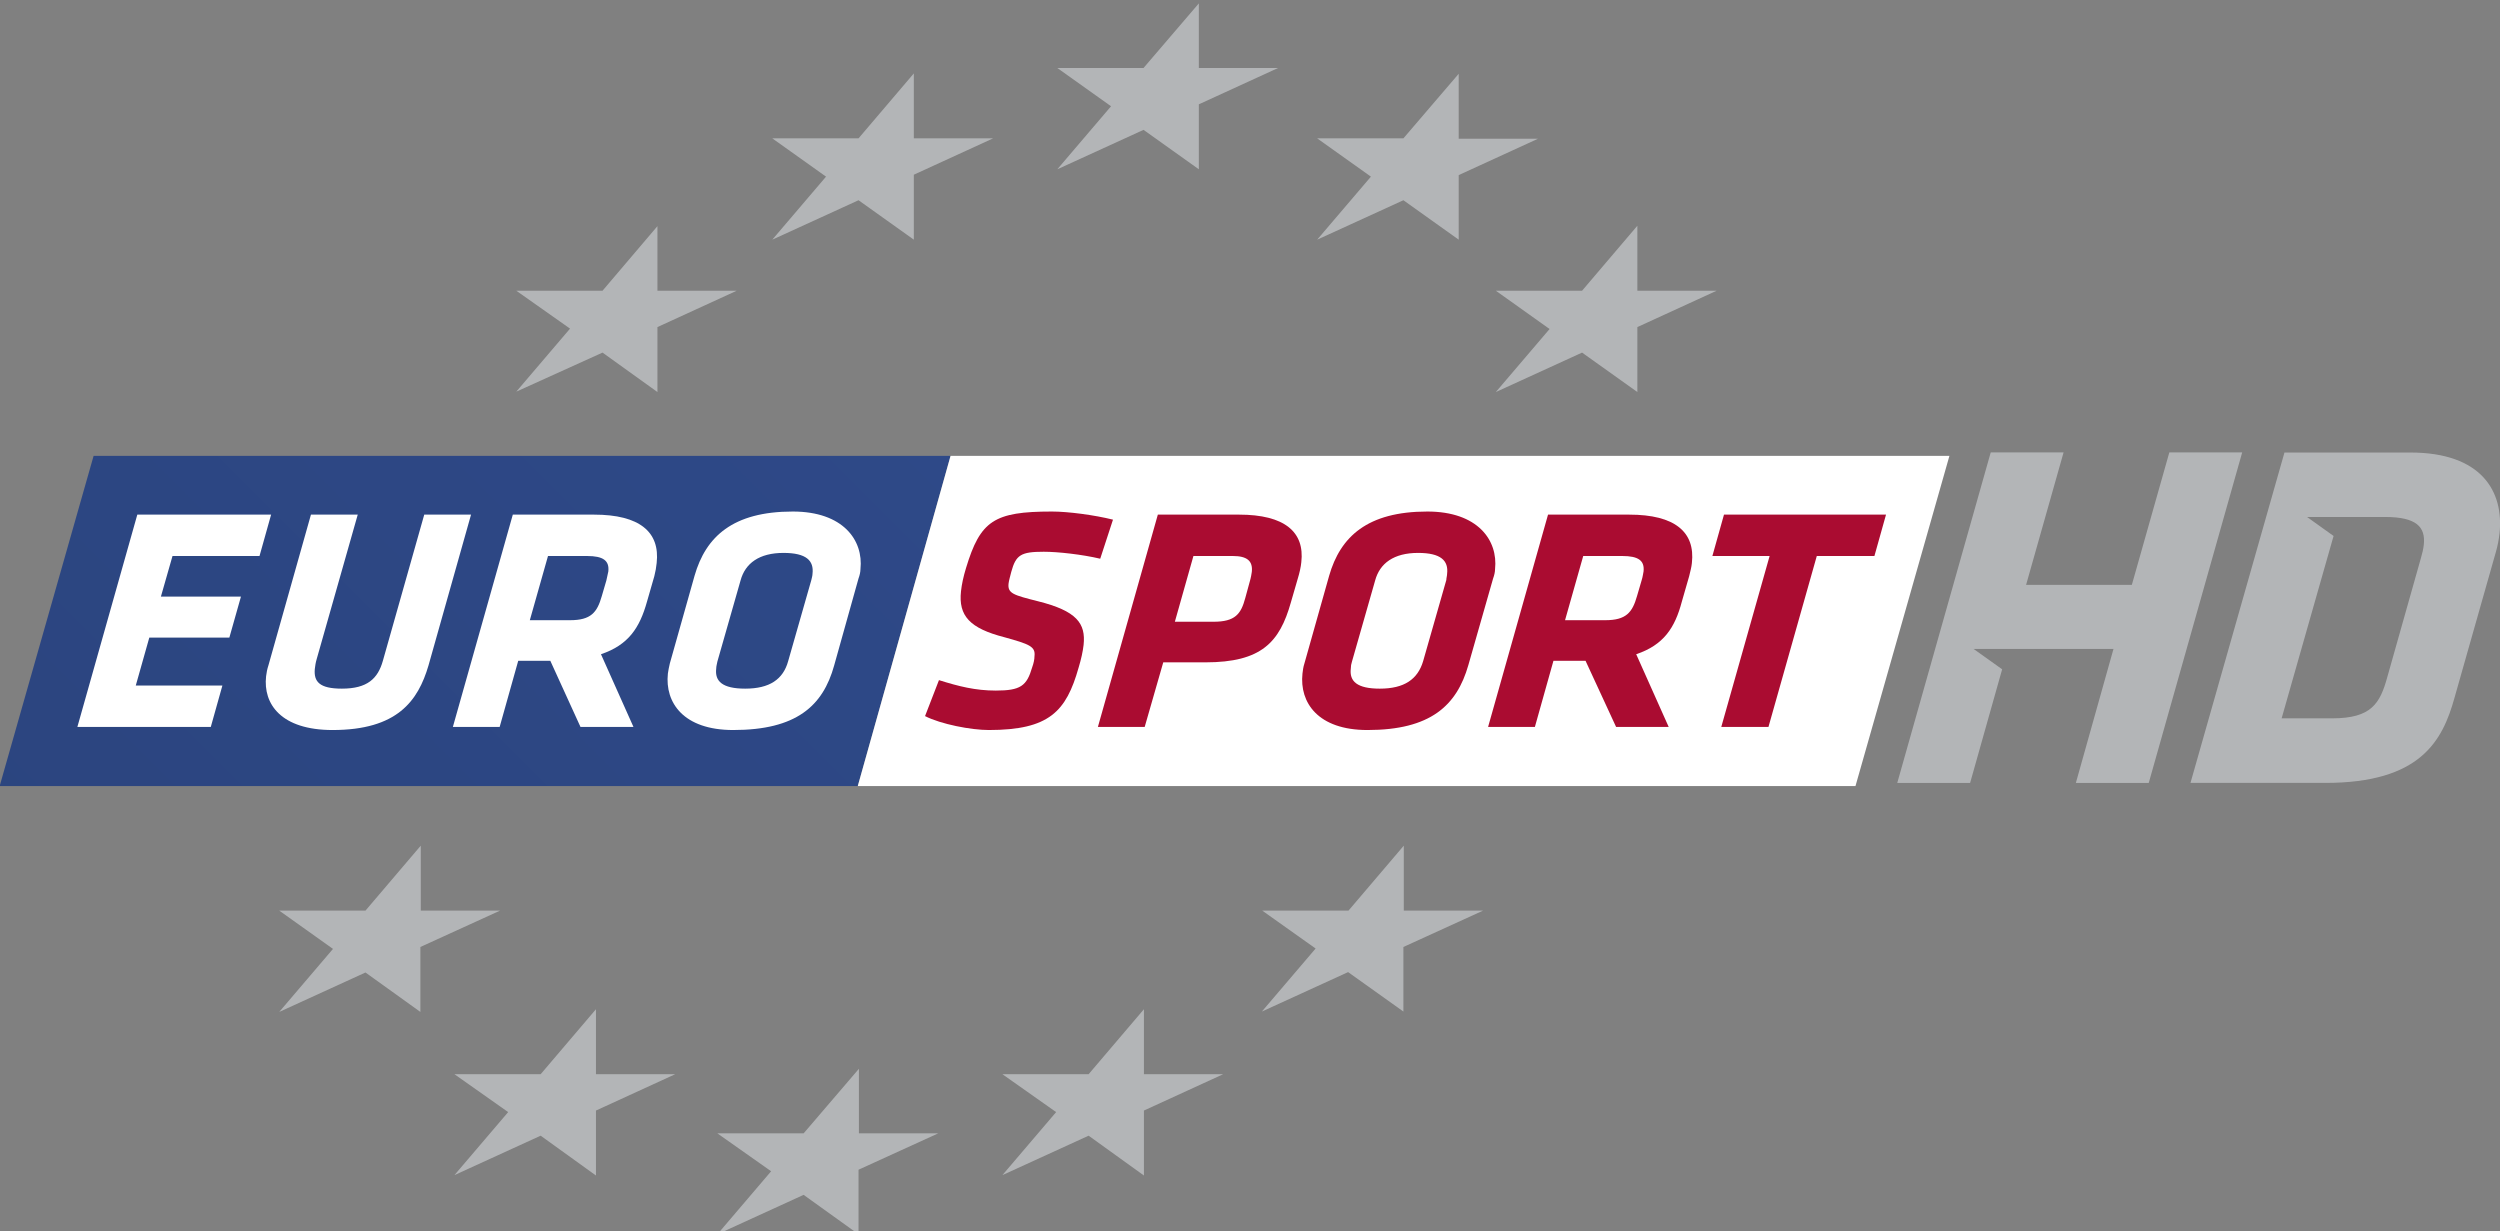 <?xml version="1.0" encoding="utf-8"?>
<!-- Generator: Adobe Illustrator 15.0.0, SVG Export Plug-In . SVG Version: 6.00 Build 0)  -->
<!DOCTYPE svg PUBLIC "-//W3C//DTD SVG 1.1//EN" "http://www.w3.org/Graphics/SVG/1.1/DTD/svg11.dtd">
<svg version="1.1"
	 id="svg14315" sodipodi:docname="AJAX1.svg" inkscape:version="0.48.2 r9819" xmlns:inkscape="http://www.inkscape.org/namespaces/inkscape" xmlns:sodipodi="http://sodipodi.sourceforge.net/DTD/sodipodi-0.dtd" xmlns:svg="http://www.w3.org/2000/svg" xmlns:dc="http://purl.org/dc/elements/1.1/" xmlns:cc="http://creativecommons.org/ns#" xmlns:rdf="http://www.w3.org/1999/02/22-rdf-syntax-ns#"
	 xmlns="http://www.w3.org/2000/svg" xmlns:xlink="http://www.w3.org/1999/xlink" x="0px" y="0px" width="101.536px" height="50px"
	 viewBox="131.369 64.69 101.536 50" style="enable-background:new 131.369 64.69 101.536 50;" xml:space="preserve">
<rect x="131.369" y="64.69" width="101.536" height="50" fill="#808080" stroke="none"/>
<style type="text/css">
<![CDATA[
	.st0{fill:#AA0C31;}
	.st1{fill:#B3B5B7;}
	.st2{fill:url(#path5625_1_);}
	.st3{fill:#FFFFFF;}
]]>
</style>
<g id="layer1" transform="translate(-325.504,-622.976)" inkscape:label="Ebene 1" inkscape:groupmode="layer">
	<path id="path5601" inkscape:connector-curvature="0" class="st1" d="M553.743,708.663c1.27,0,1.65,0.403,1.571,1.13
		c-0.018,0.162-0.057,0.341-0.118,0.543l-1.365,4.833c-0.294,1.068-0.644,1.672-2.237,1.672h-2.054l2.11-7.407l-1.077-0.771H553.743
		z M554.768,706.045h-5.113l-3.817,13.418h5.477c3.853,0,4.759-1.694,5.249-3.468l1.681-5.923c0.07-0.241,0.118-0.503,0.145-0.745
		C558.568,707.634,557.67,706.045,554.768,706.045"/>
	<path id="path5607" inkscape:connector-curvature="0" class="st1" d="M542.711,714.022l-1.528,5.441h2.96l3.795-13.423h-2.959
		l-1.523,5.381h-4.295l1.523-5.381h-2.959l-3.796,13.423h2.959l1.301-4.614l-1.16-0.827H542.711"/>
	<g id="g5609" transform="matrix(15.706,0,0,-15.706,-377.24,9335.449)">
		<g id="g5611">
			<g id="g5617">
				
					<linearGradient id="path5625_1_" gradientUnits="userSpaceOnUse" x1="31.205" y1="529.299" x2="31.484" y2="529.299" gradientTransform="matrix(-55.721 -113.814 -113.814 55.721 62035.102 -25391.496)">
					<stop  offset="0" style="stop-color:#2E4988"/>
					<stop  offset="1" style="stop-color:#0A0D0F"/>
				</linearGradient>
				<path id="path5625" inkscape:connector-curvature="0" class="st2" d="M53.35,549.425h2.216l-0.24-0.854h-2.219L53.35,549.425"/>
			</g>
		</g>
	</g>
	<g id="g5627" transform="matrix(15.706,0,0,-15.706,-377.24,9335.449)">
		<g id="g5629" transform="translate(53.564,550.516)">
			<path id="path5631" inkscape:connector-curvature="0" class="st3" d="M2.002-1.091h2.583L4.342-1.945h-2.58L2.002-1.091"/>
			<g id="g5633" transform="translate(-7.544,-0.545)">
				<path id="path5635" inkscape:connector-curvature="0" class="st3" d="M7.443-0.698h0.346l-0.03-0.107H7.534L7.504-0.91h0.207
					l-0.03-0.106H7.474L7.439-1.14h0.224l-0.03-0.107H7.288L7.443-0.698"/>
				<g id="g5637" transform="translate(1.195,-1.5)">
					<path id="path5639" inkscape:connector-curvature="0" class="st3" d="M6.581,0.384c0.001,0.009,0.003,0.019,0.006,0.028
						l0.11,0.39h0.121L6.712,0.429C6.709,0.419,6.708,0.411,6.707,0.403C6.704,0.37,6.719,0.352,6.777,0.352
						c0.066,0,0.093,0.026,0.106,0.072L6.99,0.802h0.121l-0.11-0.39C6.974,0.32,6.92,0.245,6.753,0.245
						C6.62,0.245,6.573,0.312,6.581,0.384"/>
					<g id="g5641" transform="translate(3.155,0.891)">
						<path id="path5643" inkscape:connector-curvature="0" class="st3" d="M4.306-0.259C4.308-0.249,4.31-0.24,4.311-0.236
							c0.003,0.028-0.013,0.04-0.055,0.04H4.155L4.108-0.362h0.104c0.054,0,0.07,0.02,0.082,0.062L4.306-0.259z M4.161-0.467H4.078
							L4.03-0.638H3.909l0.155,0.549h0.21c0.118,0,0.171-0.045,0.162-0.125C4.435-0.225,4.433-0.236,4.43-0.248L4.411-0.314
							C4.392-0.382,4.363-0.426,4.292-0.45l0.084-0.188H4.239L4.161-0.467"/>
						<g id="g5645" transform="translate(1.915,0.059)">
							<path id="path5647" inkscape:connector-curvature="0" class="st3" d="M2.924-0.301c0.004,0.034-0.016,0.054-0.075,0.054
								c-0.063,0-0.099-0.027-0.111-0.071l-0.06-0.21C2.677-0.534,2.675-0.54,2.675-0.546C2.671-0.579,2.691-0.598,2.75-0.598
								c0.063,0,0.098,0.024,0.111,0.071l0.06,0.21C2.922-0.312,2.924-0.306,2.924-0.301z M2.55-0.559
								c0.001,0.008,0.003,0.017,0.005,0.026l0.064,0.227C2.648-0.205,2.718-0.14,2.873-0.14c0.13,0,0.183-0.074,0.175-0.149
								C3.048-0.296,3.046-0.305,3.043-0.313L2.98-0.538C2.951-0.643,2.882-0.705,2.719-0.705C2.59-0.705,2.542-0.634,2.55-0.559"/>
							<g id="g5649" transform="translate(1.044,-1.32)">
								<path id="path5651" inkscape:connector-curvature="0" class="st0" d="M2.171,0.651l0.036,0.093
									c0.051-0.016,0.094-0.027,0.147-0.027c0.064,0,0.08,0.012,0.094,0.06c0.004,0.011,0.006,0.021,0.006,0.029
									c0.003,0.025-0.013,0.031-0.078,0.049C2.287,0.878,2.257,0.91,2.264,0.974C2.266,0.992,2.27,1.011,2.277,1.034
									C2.314,1.156,2.349,1.18,2.499,1.18c0.042,0,0.11-0.009,0.158-0.021L2.624,1.058C2.577,1.069,2.515,1.076,2.478,1.076
									c-0.059,0-0.072-0.008-0.084-0.052c-0.003-0.012-0.006-0.022-0.007-0.03C2.384,0.968,2.4,0.964,2.463,0.948
									c0.1-0.025,0.124-0.057,0.118-0.113C2.579,0.818,2.575,0.799,2.568,0.776C2.536,0.663,2.492,0.615,2.336,0.615
									C2.29,0.615,2.212,0.63,2.171,0.651"/>
								<g id="g5653" transform="translate(3.013,1.252)">
									<path id="path5655" inkscape:connector-curvature="0" class="st0" d="M-0.002-0.252c0.003,0.01,0.004,0.018,0.005,0.024
										C0.006-0.2-0.009-0.187-0.046-0.187h-0.102l-0.048-0.17h0.1c0.056,0,0.071,0.02,0.082,0.061L-0.002-0.252z M-0.226-0.462
										l-0.048-0.167h-0.121L-0.24-0.08h0.21c0.118,0,0.17-0.045,0.161-0.123C0.13-0.215,0.126-0.232,0.122-0.245L0.104-0.307
										C0.075-0.41,0.028-0.462-0.117-0.462H-0.226"/>
									<g id="g5657" transform="translate(1.83,0.068)">
										<path id="path5659" inkscape:connector-curvature="0" class="st0" d="M-1.322-0.301c0.004,0.034-0.016,0.054-0.075,0.054
											c-0.063,0-0.099-0.027-0.111-0.071l-0.06-0.21C-1.57-0.534-1.571-0.54-1.571-0.546c-0.004-0.033,0.016-0.052,0.075-0.052
											c0.063,0,0.098,0.024,0.112,0.071l0.06,0.21C-1.324-0.312-1.322-0.306-1.322-0.301z M-1.696-0.559
											c0.001,0.008,0.002,0.017,0.005,0.026l0.064,0.227C-1.598-0.205-1.528-0.14-1.373-0.14c0.13,0,0.183-0.074,0.175-0.149
											C-1.198-0.296-1.2-0.305-1.203-0.313l-0.064-0.224c-0.03-0.105-0.098-0.168-0.261-0.168
											C-1.656-0.705-1.704-0.634-1.696-0.559"/>
										<g id="g5661" transform="translate(1.802,-0.059)">
											<path id="path5663" inkscape:connector-curvature="0" class="st0" d="M-2.621-0.259c0.003,0.009,0.004,0.019,0.005,0.023
												c0.003,0.028-0.013,0.04-0.055,0.04h-0.101l-0.047-0.166h0.104c0.054,0,0.07,0.02,0.082,0.062L-2.621-0.259z
												 M-2.766-0.467h-0.083l-0.048-0.171h-0.121l0.155,0.549h0.21c0.118,0,0.171-0.045,0.162-0.125
												c-0.001-0.011-0.004-0.021-0.007-0.034l-0.019-0.066C-2.535-0.382-2.564-0.426-2.635-0.45l0.084-0.188h-0.136
												L-2.766-0.467"/>
											<g id="g5665" transform="translate(1.179,-1.362)">
												<path id="path5667" inkscape:connector-curvature="0" class="st0" d="M-3.472,0.724h-0.122l0.125,0.442h-0.148
													l0.03,0.107h0.419l-0.03-0.107h-0.149L-3.472,0.724"/>
												<g id="g5669" transform="translate(-10.307,3.109)">
													<path id="path5671" inkscape:connector-curvature="0" class="st1" d="M3.962-1.519L3.82-1.417L3.597-1.518l0.139,0.163
														L3.597-1.257H3.82L3.962-1.09v-0.167h0.205L3.962-1.351V-1.519"/>
													<g id="g5673" transform="translate(2.378,1.413)">
														<path id="path5675" inkscape:connector-curvature="0" class="st1" d="M2.247-2.538L2.104-2.436L1.881-2.538
															L2.02-2.375L1.881-2.276h0.223l0.143,0.168v-0.168h0.205L2.247-2.37V-2.538"/>
														<g id="g5677" transform="translate(2.642,0.653)">
															<path id="path5679" inkscape:connector-curvature="0" class="st1" d="M0.342-3.009L0.199-2.907l-0.223-0.102
																l0.139,0.163l-0.139,0.099h0.223L0.342-2.58v-0.167h0.205L0.342-2.841V-3.009"/>
															<g id="g5681" transform="translate(2.414,-0.654)">
																<path id="path5683" inkscape:connector-curvature="0" class="st1" d="M-1.4-2.537l-0.143,0.102l-0.223-0.102
																	l0.139,0.163l-0.139,0.099h0.223L-1.4-2.108v-0.168h0.205L-1.4-2.37V-2.537"/>
																<g id="g5685" transform="translate(1.655,-1.412)">
																	<path id="path5687" inkscape:connector-curvature="0" class="st1" d="M-2.593-1.519l-0.143,0.102l-0.223-0.102
																		l0.139,0.163l-0.139,0.099h0.223l0.143,0.168v-0.168h0.205l-0.205-0.094V-1.519"/>
																	<g id="g5689" transform="translate(-2.168,-5.75)">
																		<path id="path5691" inkscape:connector-curvature="0" class="st1" d="M-1.03,2.629l-0.143,0.102l-0.223-0.102
																			l0.139,0.163L-1.395,2.89h0.223l0.143,0.168V2.89h0.205L-1.03,2.796V2.629"/>
																		<g id="g5693" transform="translate(-5.055,-2.066)">
																			<path id="path5695" inkscape:connector-curvature="0" class="st1" d="M2.616,4.119L2.474,4.221L2.251,4.119
																				l0.139,0.163L2.251,4.38h0.223l0.143,0.167V4.38h0.205L2.616,4.286V4.119"/>
																			<g id="g5697" transform="translate(-4.065,2.064)">
																				<path id="path5699" inkscape:connector-curvature="0" class="st1" d="M5.548,2.63L5.406,2.732L5.183,2.63
																					l0.139,0.163L5.183,2.892h0.223l0.143,0.168V2.892h0.205L5.548,2.798V2.63"/>
																				<g id="g5701" transform="translate(6.71,-1.516)">
																					<path id="path5703" inkscape:connector-curvature="0" class="st1" d="M0.709,3.723L0.566,3.826L0.343,3.724
																						l0.139,0.163L0.343,3.985h0.223l0.143,0.168V3.985h0.205L0.709,3.891V3.723"/>
																					<g id="g5705" transform="translate(-5.083,0)">
																						<path id="path5707" inkscape:connector-curvature="0" class="st1" d="M4.375,3.723L4.232,3.826L4.009,3.724
																							l0.139,0.163L4.009,3.985h0.223l0.143,0.168V3.985H4.58L4.375,3.891V3.723"/>
																					</g>
																				</g>
																			</g>
																		</g>
																	</g>
																</g>
															</g>
														</g>
													</g>
												</g>
											</g>
										</g>
									</g>
								</g>
							</g>
						</g>
					</g>
				</g>
			</g>
		</g>
	</g>
</g>
</svg>
